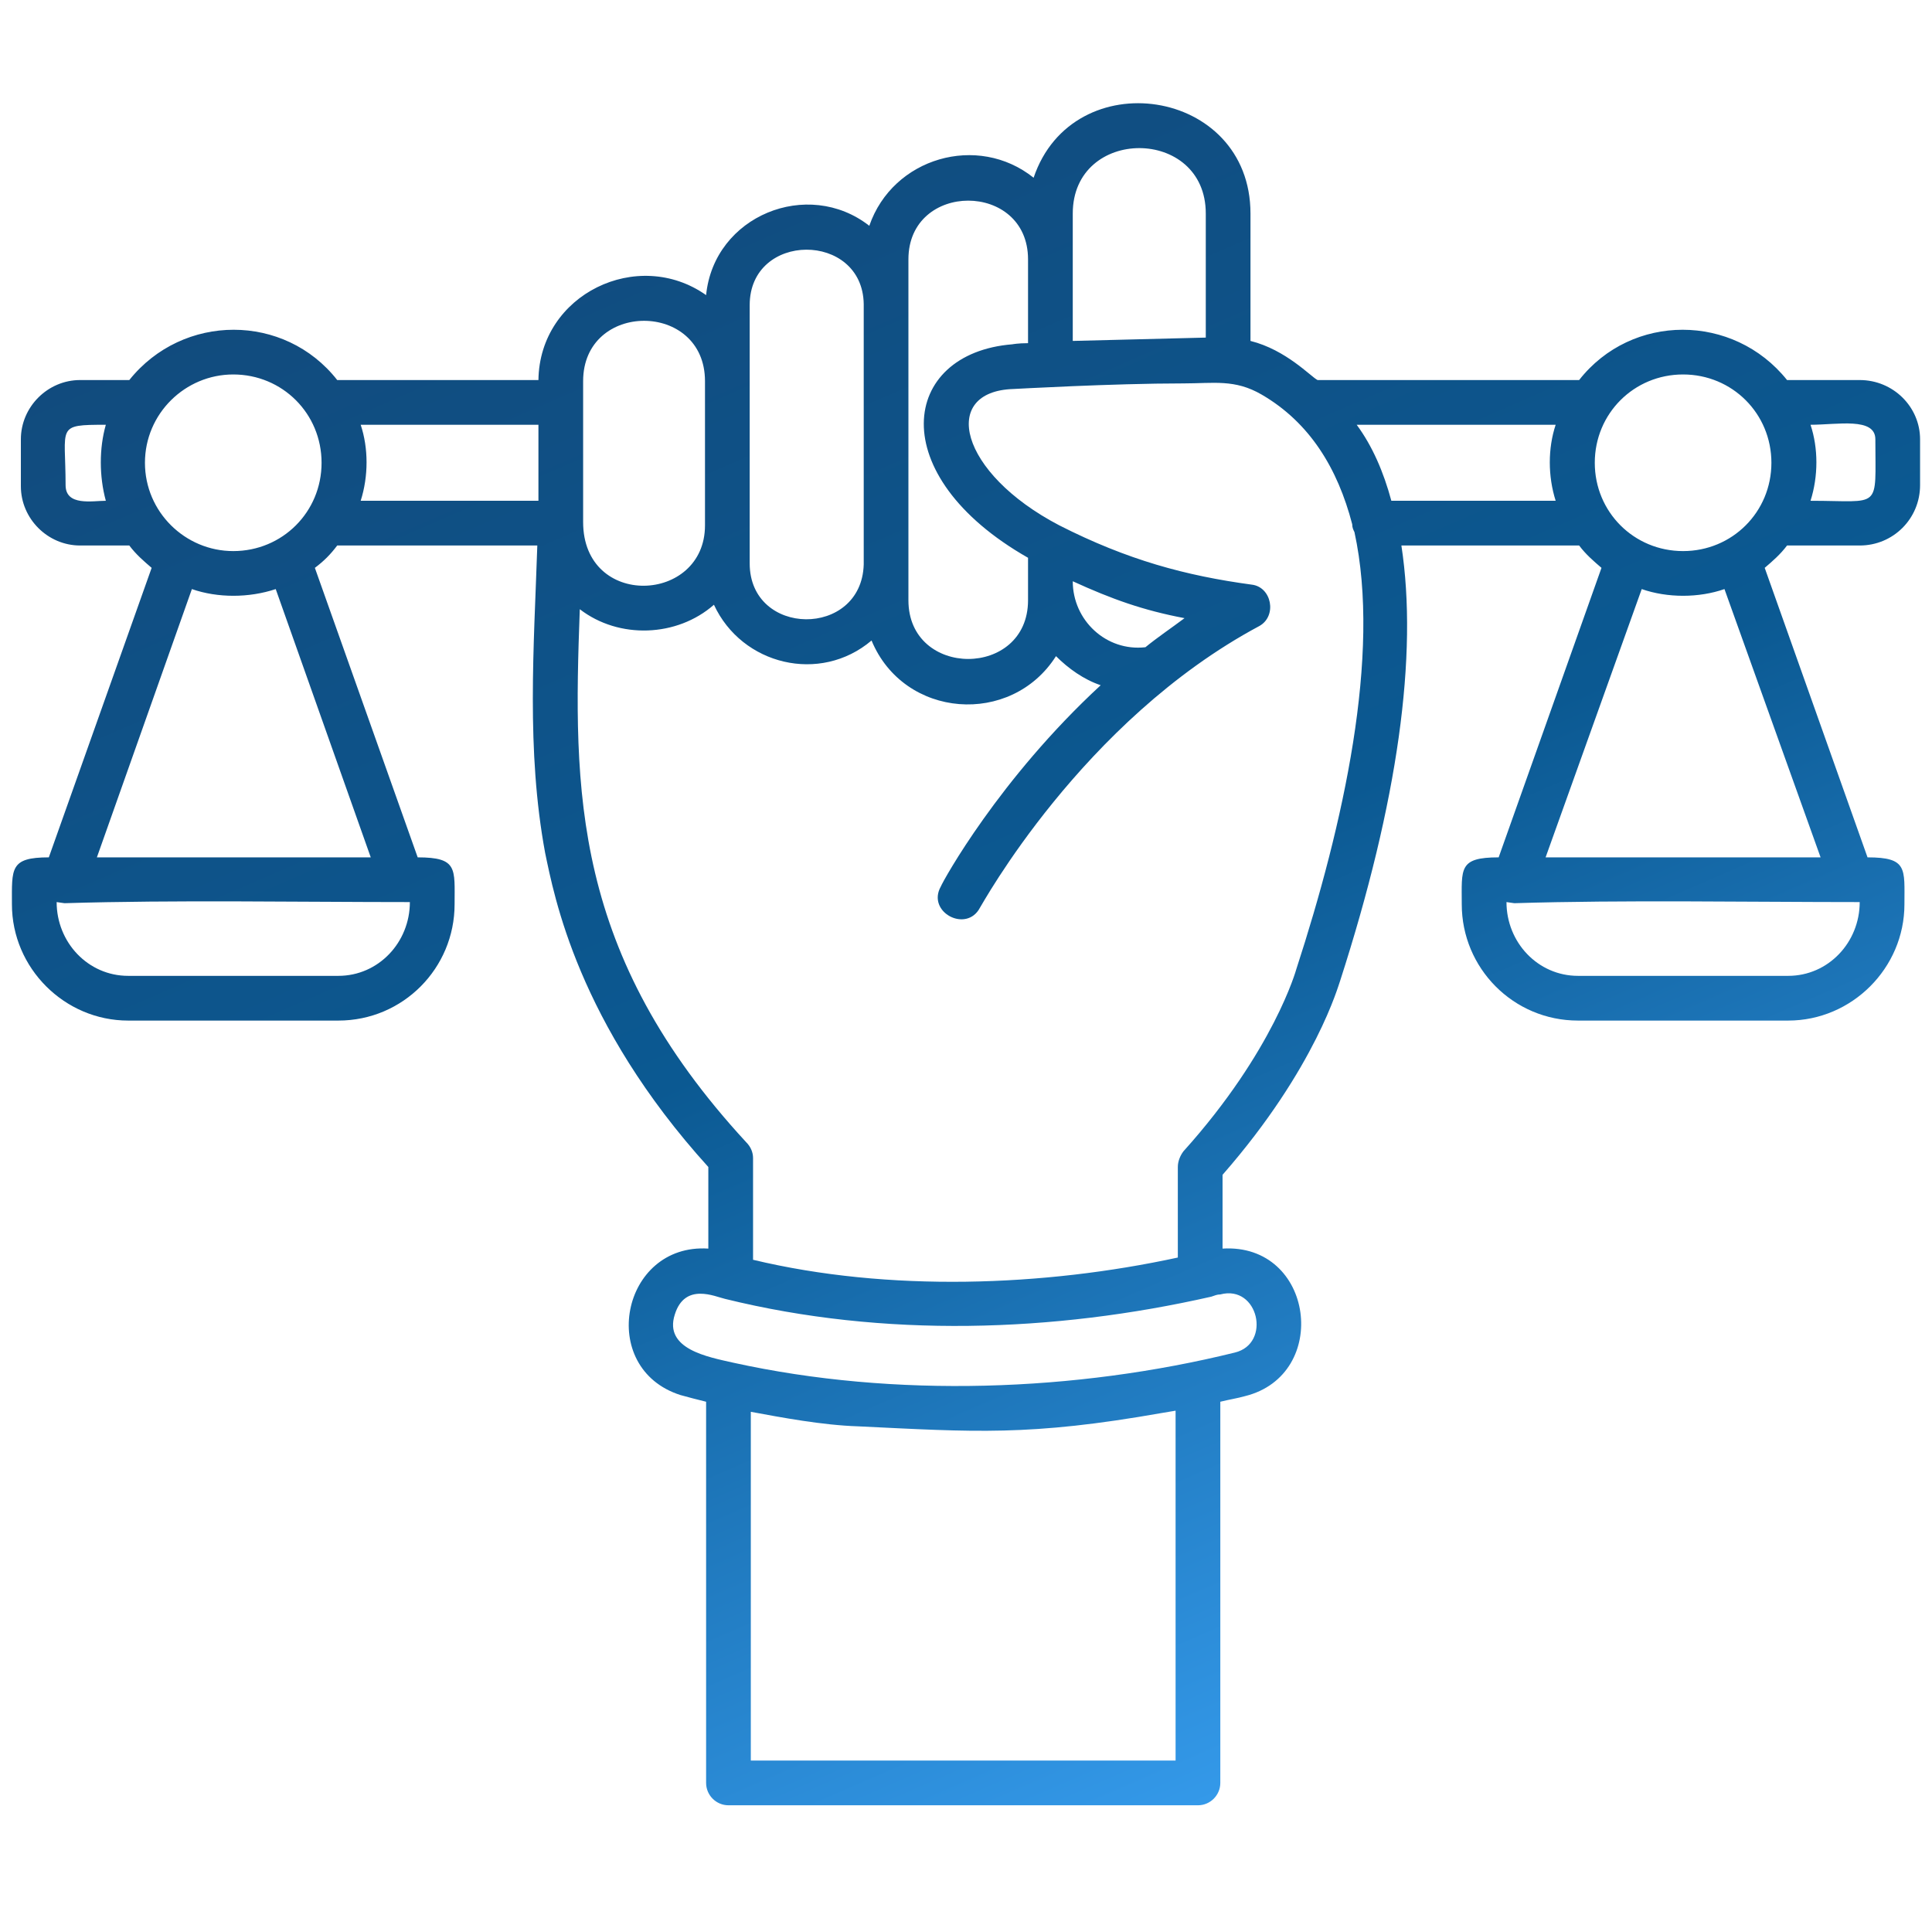 <svg width="81" height="80" viewBox="0 0 81 80" fill="none" xmlns="http://www.w3.org/2000/svg">
<g clip-path="url(#clip0_567_8555)">
<path fill-rule="evenodd" clip-rule="evenodd" d="M77.969 22.871H74.923C74.642 23.246 74.314 23.527 73.986 23.808L78.297 35.946C79.984 35.946 79.844 36.415 79.844 37.915C79.844 40.586 77.641 42.789 74.97 42.789H66.159C63.441 42.789 61.285 40.586 61.285 37.915C61.285 36.415 61.144 35.946 62.832 35.946L67.143 23.808C66.815 23.527 66.487 23.246 66.206 22.871H58.754C59.457 27.463 58.614 33.603 56.177 41.148C56.13 41.242 55.193 44.757 51.256 49.256V52.349C55.099 52.115 55.802 57.645 52.193 58.536C51.865 58.629 51.537 58.676 51.162 58.77V74.751C51.162 75.267 50.74 75.689 50.225 75.689H30.541C30.026 75.689 29.604 75.267 29.604 74.751V58.77C29.229 58.676 28.854 58.583 28.526 58.489C25.011 57.364 26.042 52.115 29.697 52.349V48.928C24.214 42.882 23.23 37.54 22.855 35.759C22.058 31.447 22.386 27.136 22.527 22.871H14.138C13.857 23.246 13.576 23.527 13.201 23.808L17.512 35.946C19.2 35.946 19.059 36.415 19.059 37.915C19.059 40.586 16.903 42.789 14.185 42.789H5.374C2.703 42.789 0.5 40.586 0.5 37.915C0.5 36.415 0.406 35.946 2.047 35.946L6.358 23.808C6.03 23.527 5.702 23.246 5.421 22.871H3.359C2 22.871 0.875 21.746 0.875 20.387V18.418C0.875 17.059 2 15.934 3.359 15.934H5.421C7.67 13.123 11.935 13.123 14.138 15.934H22.574C22.621 12.326 26.745 10.357 29.604 12.373C29.932 9.045 33.868 7.452 36.446 9.467C37.43 6.608 40.992 5.577 43.335 7.452C44.976 2.578 52.427 3.656 52.427 8.952V14.294C53.927 14.669 54.958 15.794 55.239 15.934H66.206C68.409 13.123 72.673 13.123 74.923 15.934H77.969C79.375 15.934 80.5 17.059 80.5 18.418V20.34C80.5 21.746 79.375 22.871 77.969 22.871ZM4.062 35.946H15.544L11.56 24.698C10.436 25.073 9.123 25.073 8.045 24.698L4.062 35.946ZM2.703 37.868L2.375 37.821C2.375 39.508 3.687 40.914 5.374 40.914H14.185C15.872 40.914 17.184 39.508 17.184 37.821C12.498 37.821 7.342 37.727 2.703 37.868ZM15.122 20.996H22.574V17.809H15.122C15.45 18.793 15.45 19.965 15.122 20.996ZM4.437 20.996C4.156 19.965 4.156 18.793 4.437 17.809C2.328 17.809 2.75 17.856 2.75 20.34C2.75 21.23 3.874 20.996 4.437 20.996ZM9.779 15.7C7.764 15.7 6.077 17.34 6.077 19.403C6.077 21.465 7.764 23.105 9.779 23.105C11.841 23.105 13.482 21.465 13.482 19.403C13.482 17.34 11.841 15.7 9.779 15.7ZM64.8 35.946H76.329L72.299 24.698C71.221 25.073 69.908 25.073 68.83 24.698L64.8 35.946ZM63.488 37.868L63.16 37.821C63.16 39.508 64.472 40.914 66.159 40.914H74.97C76.657 40.914 77.969 39.508 77.969 37.821C73.283 37.821 68.081 37.727 63.488 37.868ZM75.907 20.996C78.907 20.996 78.625 21.418 78.625 18.418C78.625 17.481 77.032 17.809 75.907 17.809C76.235 18.793 76.235 19.965 75.907 20.996ZM65.222 20.996C64.894 19.965 64.894 18.793 65.222 17.809H56.88C57.536 18.7 58.004 19.777 58.333 20.996H65.222ZM70.564 15.7C68.502 15.7 66.862 17.34 66.862 19.403C66.862 21.465 68.502 23.105 70.564 23.105C72.626 23.105 74.267 21.465 74.267 19.403C74.267 17.34 72.626 15.7 70.564 15.7ZM46.147 28.729C45.444 28.495 44.788 28.026 44.273 27.51C42.398 30.463 37.899 30.135 36.54 26.854C34.384 28.682 31.103 27.885 29.932 25.355C28.385 26.714 25.948 26.807 24.308 25.542C24.027 33.181 23.98 39.977 31.291 47.897C31.478 48.084 31.572 48.319 31.572 48.553V52.818C37.243 54.177 43.757 53.943 49.381 52.724V48.928C49.381 48.694 49.475 48.459 49.615 48.272C53.412 44.054 54.349 40.633 54.349 40.633C56.317 34.587 57.911 27.463 56.786 22.308C56.739 22.215 56.692 22.121 56.692 21.98C56.083 19.637 54.911 17.715 52.896 16.544C51.771 15.888 50.881 16.075 49.615 16.075C46.616 16.075 42.539 16.309 42.492 16.309C39.399 16.403 40.195 19.824 44.413 22.027C47.272 23.48 49.709 24.136 52.474 24.511C53.318 24.605 53.552 25.823 52.802 26.245C45.351 30.229 41.133 38.008 41.086 38.055C40.523 39.133 38.836 38.243 39.446 37.165C39.539 36.93 41.883 32.666 46.147 28.729ZM24.448 21.887C24.448 25.542 29.557 25.308 29.557 22.027V15.981C29.557 12.607 24.448 12.607 24.448 15.981V21.887ZM50.787 54.364C50.928 54.318 51.021 54.271 51.162 54.271C52.755 53.849 53.318 56.333 51.771 56.708C45.116 58.348 37.524 58.629 30.729 57.13C29.697 56.895 27.823 56.567 28.291 55.114C28.713 53.755 29.979 54.364 30.4 54.458C37.055 56.099 44.179 55.864 50.787 54.364ZM48.725 59.239C43.148 60.223 40.852 60.035 35.977 59.801C34.478 59.754 32.744 59.426 31.478 59.192V73.814H49.287V59.145L48.725 59.239ZM50.553 14.154V8.952C50.553 5.296 44.976 5.296 44.976 8.952V14.294L50.553 14.154ZM43.101 14.388V10.873C43.101 7.592 38.086 7.592 38.086 10.873V25.167C38.086 28.448 43.101 28.448 43.101 25.167V23.386C37.008 19.918 37.758 14.81 42.445 14.435C42.445 14.435 42.679 14.388 43.101 14.388ZM44.976 24.37C44.976 26.011 46.382 27.323 48.022 27.136C48.538 26.714 49.1 26.339 49.662 25.917C47.928 25.589 46.616 25.12 44.976 24.37ZM36.212 23.667V12.748C36.165 9.701 31.431 9.701 31.431 12.794V23.62C31.431 26.714 36.118 26.761 36.212 23.667Z" fill="url(#paint0_linear_567_8555)"/>
</g>
<defs>
<linearGradient id="paint0_linear_567_8555" x1="22.237" y1="-1.941" x2="58.745" y2="81.958" gradientUnits="userSpaceOnUse">
<stop stop-color="#134879"/>
<stop offset="0.502" stop-color="#0B5992"/>
<stop offset="1" stop-color="#3EA9FF"/>
</linearGradient>
<clipPath id="clip0_567_8555">
<rect width="80" height="80" fill="white" transform="translate(0.5)"/>
</clipPath>
</defs>
</svg>
